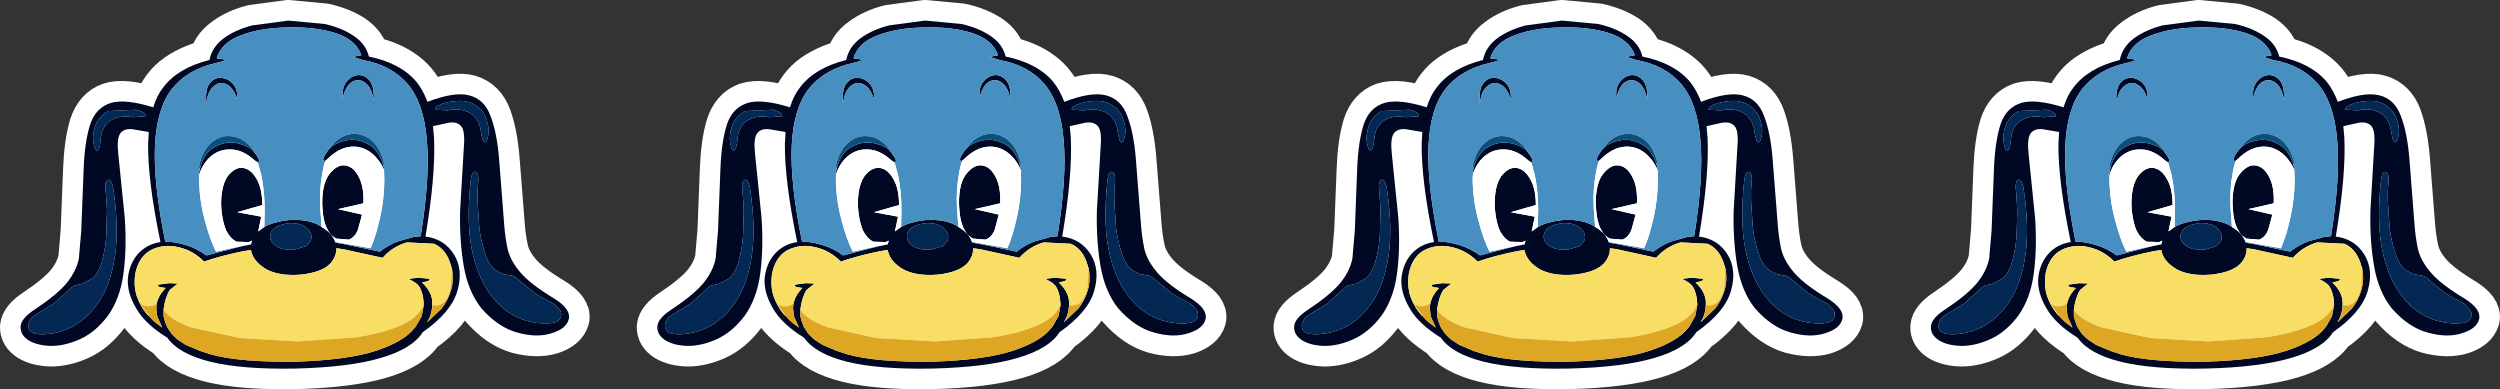 <?xml version="1.0" encoding="UTF-8" standalone="no"?>
<svg xmlns:xlink="http://www.w3.org/1999/xlink" height="85.15px" width="546.9px" xmlns="http://www.w3.org/2000/svg">
  <rect width="100%" height="100%" fill="#333333" stroke="none"/>
  <g transform="matrix(1.0, 0.0, 0.0, 1.0, 388.7, 42.6)">
    <use height="85.15" transform="matrix(1.0, 0.0, 0.0, 1.0, 29.2, -42.6)" width="129.0" xlink:href="#sprite0"/>
    <use height="85.15" transform="matrix(1.0, 0.0, 0.0, 1.0, -110.1, -42.6)" width="129.0" xlink:href="#sprite0"/>
    <use height="85.15" transform="matrix(1.0, 0.0, 0.0, 1.0, -249.4, -42.6)" width="129.0" xlink:href="#sprite0"/>
    <use height="85.15" transform="matrix(1.0, 0.0, 0.0, 1.0, -388.7, -42.6)" width="129.0" xlink:href="#sprite0"/>
  </g>
  <defs>
    <g id="sprite0" transform="matrix(1.0, 0.0, 0.0, 1.0, 64.55, 104.4)">
      <use height="56.75" transform="matrix(1.5, 0.0, 0.0, 1.5, -64.55, -104.4)" width="86.0" xlink:href="#shape0"/>
    </g>
    <g id="shape0" transform="matrix(1.0, 0.0, 0.0, 1.0, 3.0, 3.0)">
      <path d="M44.35 0.5 Q46.85 1.05 48.6 2.2 50.35 3.4 50.8 5.25 54.1 5.95 56.2 7.55 58.3 9.1 59.3 11.85 63.4 10.3 65.55 10.95 67.7 11.6 68.6 14.05 69.5 16.55 69.8 20.45 L70.5 29.35 Q70.65 31.6 71.05 33.4 71.45 35.15 72.95 36.85 74.45 38.55 77.8 40.55 80.3 42.1 79.95 43.55 79.55 44.95 77.45 45.65 75.3 46.3 72.45 45.55 69.65 44.75 67.2 41.95 65.3 39.55 64.65 35.9 64.0 32.25 64.1 27.75 64.2 23.25 64.65 18.4 64.8 16.25 64.3 15.5 63.8 14.75 62.7 14.85 L60.1 15.4 Q60.45 18.3 60.2 22.25 59.9 26.25 59.05 31.5 61.8 31.8 63.2 34.1 64.6 36.35 63.7 39.45 62.8 42.55 58.65 45.45 57.1 47.85 52.55 49.2 47.95 50.55 40.1 50.75 32.25 50.9 27.65 49.75 23.05 48.6 21.4 46.25 18.15 44.25 16.8 41.95 15.5 39.65 15.65 37.6 15.8 35.5 17.1 34.05 18.4 32.6 20.4 32.3 19.35 27.1 18.9 23.15 18.45 19.2 18.65 16.3 L16.0 15.85 Q14.95 15.8 14.45 16.55 14.0 17.35 14.25 19.45 L15.2 28.8 Q15.5 33.25 15.0 36.95 14.5 40.6 12.7 43.1 10.9 45.45 8.7 46.45 6.5 47.45 4.45 47.45 2.45 47.4 1.2 46.65 -0.05 45.85 0.0 44.65 0.1 43.45 2.05 42.15 5.3 40.0 6.75 38.25 8.15 36.5 8.5 34.7 L8.85 30.65 9.2 21.7 Q9.35 17.8 10.1 15.3 10.9 12.8 13.0 12.05 15.15 11.35 19.3 12.7 20.2 9.9 22.2 8.25 24.25 6.6 27.55 5.75 27.9 3.9 29.6 2.65 31.3 1.35 33.8 0.7 L39.05 0.0 44.35 0.5" fill="#ffffff" fill-rule="evenodd" stroke="none"/>
      <path d="M44.35 0.5 L39.05 0.0 33.8 0.7 Q31.3 1.35 29.6 2.65 27.9 3.9 27.55 5.75 24.25 6.6 22.2 8.25 20.2 9.9 19.3 12.7 15.15 11.35 13.0 12.05 10.9 12.8 10.1 15.3 9.35 17.8 9.2 21.7 L8.85 30.65 8.5 34.7 Q8.15 36.5 6.75 38.25 5.3 40.0 2.05 42.15 0.1 43.45 0.0 44.65 -0.05 45.85 1.2 46.65 2.45 47.4 4.45 47.45 6.5 47.45 8.7 46.45 10.9 45.45 12.7 43.1 14.5 40.6 15.0 36.95 15.5 33.25 15.2 28.8 L14.25 19.45 Q14.0 17.35 14.45 16.55 14.95 15.8 16.0 15.85 L18.65 16.3 Q18.45 19.2 18.9 23.15 19.35 27.1 20.4 32.3 18.4 32.6 17.1 34.05 15.8 35.5 15.65 37.6 15.5 39.65 16.8 41.95 18.15 44.25 21.4 46.25 23.05 48.6 27.65 49.75 32.25 50.9 40.1 50.75 47.95 50.55 52.55 49.2 57.1 47.85 58.65 45.45 62.8 42.55 63.7 39.45 64.6 36.35 63.2 34.1 61.8 31.8 59.05 31.5 59.9 26.25 60.2 22.25 60.45 18.3 60.1 15.4 L62.7 14.85 Q63.8 14.75 64.3 15.5 64.8 16.25 64.65 18.4 64.2 23.25 64.1 27.75 64.0 32.25 64.65 35.9 65.3 39.55 67.2 41.95 69.65 44.75 72.45 45.55 75.3 46.3 77.45 45.65 79.55 44.95 79.95 43.55 80.3 42.1 77.8 40.55 74.45 38.55 72.95 36.85 71.45 35.15 71.05 33.4 70.65 31.6 70.5 29.35 L69.8 20.45 Q69.5 16.55 68.6 14.05 67.7 11.6 65.55 10.95 63.4 10.3 59.3 11.85 58.3 9.1 56.2 7.55 54.1 5.95 50.8 5.25 50.35 3.4 48.6 2.2 46.85 1.05 44.35 0.5 Z" fill="none" stroke="#ffffff" stroke-linecap="round" stroke-linejoin="round" stroke-width="6.0"/>
      <path d="M10.9 15.35 Q10.45 16.7 10.6 17.65 10.8 18.95 11.15 18.95 11.55 18.95 11.7 17.15 11.9 15.3 13.25 14.5 14.65 13.75 16.35 14.1 L18.2 13.95 Q18.35 13.45 16.9 13.0 L12.75 13.2 Q11.35 14.05 10.9 15.35 M13.2 12.0 Q15.3 11.4 19.35 12.65 19.85 10.95 20.8 9.75 22.95 6.9 27.55 5.75 27.9 3.9 29.6 2.6 31.3 1.35 33.8 0.7 L39.05 0.0 44.35 0.5 Q46.85 1.05 48.6 2.25 50.35 3.4 50.8 5.25 55.45 6.2 57.75 8.95 58.7 10.15 59.35 11.85 63.25 10.35 65.4 10.9 67.65 11.45 68.55 13.95 69.5 16.4 69.8 20.35 L70.5 29.35 Q70.65 31.6 71.05 33.4 71.5 35.15 73.0 36.85 74.5 38.55 77.85 40.55 80.3 42.1 79.95 43.55 79.6 44.95 77.45 45.6 75.3 46.3 72.45 45.5 69.65 44.75 67.2 41.95 65.3 39.55 64.65 35.9 64.0 32.2 64.1 27.75 L64.65 18.4 Q64.85 16.1 64.25 15.4 63.65 14.7 62.4 14.9 L60.15 15.4 60.3 17.1 Q60.55 22.55 59.05 31.5 61.8 31.85 63.2 34.1 64.6 36.35 63.7 39.45 62.8 42.55 58.65 45.45 57.15 47.85 52.55 49.2 48.0 50.55 40.15 50.75 32.3 50.9 27.65 49.75 23.05 48.6 21.4 46.25 18.15 44.25 16.85 41.95 15.5 39.65 15.65 37.6 15.85 35.5 17.1 34.05 18.4 32.6 20.4 32.3 18.55 23.4 18.6 18.0 L18.7 16.25 16.35 15.85 Q15.1 15.7 14.55 16.45 14.0 17.2 14.25 19.45 L15.2 28.8 Q15.5 33.25 15.0 36.95 14.5 40.6 12.7 43.1 10.9 45.45 8.7 46.45 6.5 47.45 4.45 47.45 2.45 47.4 1.2 46.65 -0.05 45.85 0.0 44.65 0.05 43.45 2.05 42.15 5.3 40.0 6.75 38.25 8.15 36.5 8.5 34.7 L8.85 30.65 9.2 21.6 Q9.35 17.65 10.15 15.15 10.95 12.7 13.2 12.0 M45.9 32.3 L45.95 32.4 47.15 32.6 52.4 33.7 Q53.65 32.7 55.05 32.2 L57.35 31.55 58.35 31.45 Q59.75 22.75 59.25 17.4 58.8 12.0 56.45 9.25 54.1 6.5 49.9 5.75 L48.45 5.3 49.7 5.05 Q48.9 2.8 46.0 1.85 43.1 0.9 39.05 1.0 35.0 1.05 32.15 2.15 29.3 3.2 28.6 5.5 L29.9 5.7 Q29.95 5.85 28.45 6.2 24.3 7.15 22.05 10.0 19.85 12.85 19.6 18.25 19.35 23.65 21.1 32.25 L22.1 32.3 Q23.05 32.4 24.45 32.85 25.8 33.3 27.1 34.25 L32.3 32.9 33.6 32.65 33.6 32.6 33.75 32.1 33.3 32.3 31.5 32.25 Q30.6 31.8 30.0 30.65 29.55 29.6 29.35 28.1 29.15 26.6 29.35 25.15 29.55 23.65 30.2 22.7 31.3 21.3 32.5 21.5 33.65 21.7 34.45 23.15 35.25 24.55 35.25 26.9 L31.6 27.95 35.1 28.6 34.65 30.75 35.55 30.1 Q36.85 29.35 39.1 29.1 41.95 28.9 43.7 29.95 L43.9 30.1 Q45.4 30.95 45.9 32.3 M26.1 22.25 L25.85 22.9 26.2 21.4 26.25 21.25 Q26.85 19.35 28.05 18.6 29.7 17.55 31.45 17.85 33.1 18.2 33.95 19.0 L34.0 19.1 Q34.8 20.1 34.8 20.5 L34.6 20.7 34.15 20.4 Q32.45 18.85 30.75 18.8 29.05 18.7 27.75 19.8 26.7 20.7 26.1 22.25 M44.45 20.45 Q44.2 20.55 44.15 20.3 44.1 19.9 44.9 18.85 L45.05 18.7 Q45.8 17.85 47.4 17.5 49.1 17.1 50.8 18.1 52.05 18.8 52.75 20.65 L52.85 20.95 53.2 22.3 53.0 21.75 Q52.3 20.2 51.15 19.3 49.8 18.25 48.15 18.4 46.45 18.55 44.8 20.15 L44.45 20.45 M31.6 11.5 Q31.05 9.75 30.05 9.3 29.1 8.8 28.2 9.55 27.3 10.25 27.1 12.05 26.9 10.1 27.55 9.2 28.25 8.3 29.2 8.35 30.2 8.4 30.95 9.2 31.7 10.0 31.6 11.5 M50.3 9.1 Q49.4 8.4 48.4 8.9 47.45 9.45 47.0 11.25 46.85 9.75 47.55 8.9 48.25 8.05 49.2 7.95 50.2 7.9 50.9 8.75 51.6 9.6 51.5 11.6 51.2 9.8 50.3 9.1 M62.3 13.1 Q64.0 12.7 65.4 13.4 66.8 14.15 67.1 15.95 67.35 17.75 67.7 17.75 68.1 17.75 68.25 16.4 68.35 15.45 67.85 14.15 67.35 12.85 65.9 12.1 64.45 11.35 61.75 12.05 60.3 12.55 60.45 13.0 L62.3 13.1 M77.15 44.15 Q78.4 44.05 78.7 43.45 79.0 42.9 78.7 42.25 L77.8 41.3 Q76.1 40.45 75.05 39.8 L72.55 37.75 Q72.0 37.25 71.65 37.2 L70.8 37.05 Q70.25 37.0 69.3 36.4 68.3 35.7 67.75 33.95 67.15 32.25 66.9 30.2 L66.65 26.45 Q66.6 24.75 66.7 24.05 66.9 22.3 66.4 22.1 65.85 21.85 65.65 23.25 65.0 29.25 65.8 33.35 66.65 37.4 68.45 39.85 70.2 42.25 72.5 43.3 74.8 44.3 77.15 44.15 M62.9 36.2 L62.8 35.85 Q62.15 33.35 60.3 32.55 L56.35 32.35 Q54.25 32.95 52.8 34.6 L47.1 33.35 46.05 33.2 Q46.1 34.35 45.2 35.4 44.0 36.7 40.9 37.05 37.8 37.3 35.9 36.3 34.05 35.25 33.65 33.7 L33.6 33.45 32.4 33.65 Q29.2 34.3 26.75 35.15 25.2 33.55 23.05 33.05 20.95 32.55 19.15 33.4 17.3 34.3 16.75 36.8 16.45 38.65 16.95 40.2 17.5 41.75 18.5 42.9 L20.6 44.75 20.6 44.7 20.65 44.75 19.95 43.2 19.9 42.9 19.8 42.05 Q19.75 40.45 21.15 39.0 L20.25 38.85 Q19.9 38.65 20.15 38.5 L21.65 38.3 22.95 38.35 22.55 38.65 21.75 39.3 Q21.05 40.45 20.85 42.2 L20.85 43.1 21.05 43.85 21.35 44.65 21.9 45.5 22.1 45.75 22.55 46.2 22.95 46.55 24.1 47.3 26.25 48.2 27.8 48.7 Q32.0 49.85 40.1 49.75 47.75 49.5 51.85 48.15 55.9 46.8 57.4 44.9 L57.65 44.6 58.5 43.1 58.8 41.55 58.8 41.35 58.7 40.35 Q58.45 39.1 57.95 38.55 57.6 38.2 57.1 37.95 56.65 37.75 56.7 37.65 L58.0 37.5 59.55 37.65 Q59.8 37.8 59.4 38.0 L58.55 38.2 Q60.05 39.6 60.05 41.2 60.05 42.85 59.3 43.95 L59.4 43.9 59.35 43.95 61.4 42.0 Q62.35 40.8 62.8 39.25 63.25 37.7 62.85 35.85 L62.9 36.2 M45.15 22.25 Q46.3 20.9 47.45 21.15 48.6 21.35 49.35 22.85 50.1 24.3 50.0 26.65 L46.3 27.5 49.8 28.3 49.2 30.5 Q48.75 31.65 47.85 31.95 L46.05 31.8 Q45.15 31.35 44.6 30.15 44.15 29.1 44.05 27.6 43.9 26.05 44.15 24.6 44.4 23.15 45.15 22.25 M36.65 32.3 L37.0 32.7 37.45 33.0 Q38.35 33.5 39.95 33.4 L41.65 32.9 42.3 32.15 Q42.7 31.2 41.85 30.35 40.95 29.45 39.1 29.55 37.0 29.85 36.55 30.85 36.2 31.6 36.65 32.3 M12.5 31.35 Q12.35 33.45 11.85 35.15 11.35 36.9 10.4 37.65 L8.95 38.4 8.05 38.6 Q7.7 38.65 7.2 39.15 L4.8 41.3 2.1 42.95 Q1.5 43.3 1.25 43.95 0.95 44.6 1.3 45.15 1.65 45.7 2.9 45.75 5.2 45.8 7.45 44.7 9.7 43.55 11.4 41.05 13.1 38.55 13.75 34.45 14.4 30.35 13.5 24.35 13.2 23.0 12.7 23.25 12.2 23.45 12.45 25.25 L12.6 27.6 12.5 31.35" fill="#000823" fill-rule="evenodd" stroke="none"/>
      <path d="M10.9 15.35 Q11.35 14.05 12.75 13.2 L16.9 13.0 Q18.35 13.45 18.2 13.95 L16.35 14.1 Q14.65 13.75 13.25 14.5 11.9 15.3 11.7 17.15 11.55 18.95 11.15 18.95 10.8 18.95 10.6 17.65 10.45 16.7 10.9 15.35 M62.3 13.1 L60.45 13.0 Q60.3 12.55 61.75 12.05 64.45 11.35 65.9 12.1 67.35 12.85 67.85 14.15 68.35 15.45 68.25 16.4 68.1 17.75 67.7 17.75 67.35 17.75 67.1 15.95 66.8 14.15 65.4 13.4 64.0 12.7 62.3 13.1 M77.15 44.15 Q74.8 44.3 72.5 43.3 70.2 42.25 68.45 39.85 66.65 37.4 65.8 33.35 65.0 29.25 65.65 23.25 65.85 21.85 66.4 22.1 66.9 22.3 66.7 24.05 66.6 24.75 66.65 26.45 L66.9 30.2 Q67.15 32.25 67.75 33.95 68.3 35.7 69.3 36.4 70.25 37.0 70.8 37.05 L71.65 37.2 Q72.0 37.25 72.55 37.75 L75.05 39.8 Q76.1 40.45 77.8 41.3 L78.7 42.25 Q79.0 42.9 78.7 43.45 78.4 44.05 77.15 44.15 M36.65 32.3 Q36.2 31.6 36.55 30.85 37.0 29.85 39.1 29.55 40.95 29.45 41.85 30.35 42.7 31.2 42.3 32.15 L41.65 32.9 39.95 33.4 Q38.35 33.5 37.45 33.0 L37.0 32.7 36.65 32.3 M12.5 31.35 L12.6 27.6 12.45 25.25 Q12.2 23.45 12.7 23.25 13.2 23.0 13.5 24.35 14.4 30.35 13.75 34.45 13.1 38.55 11.4 41.05 9.7 43.55 7.45 44.7 5.2 45.8 2.9 45.75 1.65 45.7 1.3 45.15 0.95 44.6 1.25 43.95 1.5 43.3 2.1 42.95 L4.8 41.3 7.2 39.15 Q7.7 38.65 8.05 38.6 L8.95 38.4 10.4 37.65 Q11.35 36.9 11.85 35.15 12.35 33.45 12.5 31.35" fill="#032853" fill-rule="evenodd" stroke="none"/>
      <path d="M33.6 32.6 L33.6 32.65 32.3 32.9 27.1 34.25 Q25.8 33.3 24.45 32.85 23.05 32.4 22.1 32.3 L21.1 32.25 Q19.35 23.65 19.6 18.25 19.85 12.85 22.05 10.0 24.3 7.15 28.45 6.2 29.95 5.85 29.9 5.7 L28.6 5.5 Q29.3 3.2 32.15 2.15 35.0 1.05 39.05 1.0 43.1 0.9 46.0 1.85 48.9 2.8 49.7 5.05 L48.45 5.3 49.9 5.75 Q54.1 6.5 56.45 9.25 58.8 12.0 59.25 17.4 59.75 22.75 58.35 31.45 L57.35 31.55 55.05 32.2 Q53.65 32.7 52.4 33.7 L47.15 32.6 45.95 32.4 45.9 32.3 46.0 32.3 51.05 33.2 Q51.85 31.4 52.45 28.65 53.05 25.95 53.05 23.2 L53.0 21.75 53.2 22.3 52.85 20.95 52.8 20.75 53.1 21.2 Q52.55 18.55 51.1 17.4 49.6 16.25 47.9 16.6 46.25 16.95 45.05 18.7 L44.9 18.85 Q44.1 19.9 44.15 20.3 44.2 20.55 44.45 20.45 44.15 21.3 44.0 22.3 43.55 24.75 43.7 27.4 L43.9 30.1 43.7 29.95 Q41.95 28.9 39.1 29.1 36.85 29.35 35.55 30.1 L35.6 27.55 Q35.6 24.95 35.1 22.5 L34.6 20.7 34.8 20.5 Q34.8 20.1 34.0 19.1 L33.95 19.0 34.05 19.05 Q32.7 17.15 30.95 16.9 29.2 16.6 27.8 17.85 26.35 19.1 25.95 21.75 L26.2 21.3 26.2 21.4 25.85 22.9 26.1 22.25 Q26.0 23.0 26.05 23.8 26.15 26.55 26.9 29.25 27.6 31.9 28.5 33.7 L33.5 32.6 33.6 32.6 M31.6 11.5 Q31.7 10.0 30.95 9.2 30.2 8.4 29.2 8.35 28.25 8.3 27.55 9.2 26.9 10.1 27.1 12.05 27.3 10.25 28.2 9.55 29.1 8.8 30.05 9.3 31.05 9.75 31.6 11.5 M50.3 9.1 Q51.2 9.8 51.5 11.6 51.6 9.6 50.9 8.75 50.2 7.9 49.2 7.95 48.25 8.05 47.55 8.9 46.85 9.75 47.0 11.25 47.45 9.45 48.4 8.9 49.4 8.4 50.3 9.1" fill="#488fc1" fill-rule="evenodd" stroke="none"/>
      <path d="M26.2 21.3 L25.95 21.75 Q26.35 19.1 27.8 17.85 29.2 16.6 30.95 16.9 32.7 17.15 34.05 19.05 L33.95 19.0 Q33.1 18.2 31.45 17.85 29.7 17.55 28.05 18.6 26.85 19.35 26.25 21.25 L26.2 21.3 M45.05 18.7 Q46.25 16.95 47.9 16.6 49.6 16.25 51.1 17.4 52.55 18.55 53.1 21.2 L52.8 20.75 52.75 20.65 Q52.05 18.8 50.8 18.1 49.1 17.1 47.4 17.5 45.8 17.85 45.05 18.7" fill="#0b4f7d" fill-rule="evenodd" stroke="none"/>
      <path d="M33.6 32.6 L33.5 32.6 28.5 33.7 Q27.6 31.9 26.9 29.25 26.15 26.55 26.05 23.8 26.0 23.0 26.1 22.25 26.7 20.7 27.75 19.8 29.05 18.7 30.75 18.8 32.45 18.85 34.15 20.4 L34.6 20.7 35.1 22.5 Q35.6 24.95 35.6 27.55 L35.55 30.1 34.65 30.75 35.1 28.6 31.6 27.95 35.25 26.9 Q35.25 24.55 34.45 23.15 33.65 21.7 32.5 21.5 31.3 21.3 30.2 22.7 29.55 23.65 29.35 25.15 29.15 26.6 29.35 28.1 29.55 29.6 30.0 30.65 30.6 31.8 31.5 32.25 L33.3 32.3 33.75 32.1 33.6 32.6 M26.2 21.4 L26.2 21.3 26.25 21.25 26.2 21.4 M43.9 30.1 L43.7 27.4 Q43.55 24.75 44.0 22.3 44.15 21.3 44.45 20.45 L44.8 20.15 Q46.45 18.55 48.15 18.4 49.8 18.25 51.15 19.3 52.3 20.2 53.0 21.75 L53.05 23.2 Q53.05 25.95 52.45 28.65 51.85 31.4 51.05 33.2 L46.0 32.3 45.9 32.3 Q45.4 30.95 43.9 30.1 M52.8 20.75 L52.85 20.95 52.75 20.65 52.8 20.75 M45.15 22.25 Q44.4 23.15 44.15 24.6 43.9 26.05 44.05 27.6 44.15 29.1 44.6 30.15 45.15 31.35 46.05 31.8 L47.85 31.95 Q48.75 31.65 49.2 30.5 L49.8 28.3 46.3 27.5 50.0 26.65 Q50.1 24.3 49.35 22.85 48.6 21.35 47.45 21.15 46.3 20.9 45.15 22.25" fill="#ffffff" fill-rule="evenodd" stroke="none"/>
      <path d="M20.6 44.7 L20.6 44.75 18.5 42.9 Q17.5 41.75 16.95 40.2 16.45 38.65 16.75 36.8 17.3 34.3 19.15 33.4 20.95 32.55 23.05 33.05 25.2 33.55 26.75 35.15 29.2 34.3 32.4 33.65 L33.6 33.45 33.65 33.7 Q34.05 35.25 35.9 36.3 37.8 37.3 40.9 37.05 44.0 36.7 45.2 35.4 46.1 34.35 46.05 33.2 L47.1 33.35 52.8 34.6 Q54.25 32.95 56.35 32.35 L60.3 32.55 Q62.15 33.35 62.8 35.85 L62.9 36.2 62.75 38.8 Q62.55 40.15 61.9 40.9 61.25 41.7 60.1 41.5 60.0 42.9 59.4 43.9 L59.3 43.95 Q60.05 42.85 60.05 41.2 60.05 39.6 58.55 38.2 L59.4 38.0 Q59.8 37.8 59.55 37.65 L58.0 37.5 56.7 37.65 Q56.65 37.75 57.1 37.95 57.6 38.2 57.95 38.55 58.45 39.1 58.7 40.35 L58.8 41.35 Q58.2 43.2 55.55 44.4 52.85 45.6 48.9 46.2 L40.5 46.8 31.95 46.3 24.9 44.75 Q21.9 43.7 20.85 42.2 21.05 40.45 21.75 39.3 L22.55 38.65 22.95 38.35 21.65 38.3 20.15 38.5 Q19.9 38.65 20.25 38.85 L21.15 39.0 Q19.75 40.45 19.8 42.05 L19.9 42.9 Q19.7 42.15 19.85 41.3 18.55 42.05 17.45 41.3 L18.9 43.3 Q19.65 44.15 20.6 44.7" fill="#f9de65" fill-rule="evenodd" stroke="none"/>
      <path d="M20.6 44.7 Q19.65 44.15 18.9 43.3 L17.45 41.3 Q18.55 42.05 19.85 41.3 19.7 42.15 19.9 42.9 L19.95 43.2 20.65 44.75 20.6 44.7 M20.85 42.2 Q21.9 43.7 24.9 44.75 L31.95 46.3 40.5 46.8 48.9 46.2 Q52.85 45.6 55.55 44.4 58.2 43.2 58.8 41.35 L58.8 41.55 58.5 43.1 57.65 44.6 57.4 44.9 Q55.9 46.8 51.85 48.15 47.75 49.5 40.1 49.75 32.0 49.85 27.8 48.7 L26.25 48.2 24.1 47.3 22.95 46.55 22.55 46.2 22.1 45.75 21.9 45.5 21.35 44.65 21.05 43.85 20.85 43.1 20.85 42.2 M59.4 43.9 Q60.0 42.9 60.1 41.5 61.25 41.7 61.9 40.9 62.55 40.15 62.75 38.8 L62.9 36.2 62.85 35.85 Q63.25 37.7 62.8 39.25 62.35 40.8 61.4 42.0 L59.35 43.95 59.4 43.9" fill="#dda623" fill-rule="evenodd" stroke="none"/>
    </g>
  </defs>
</svg>
